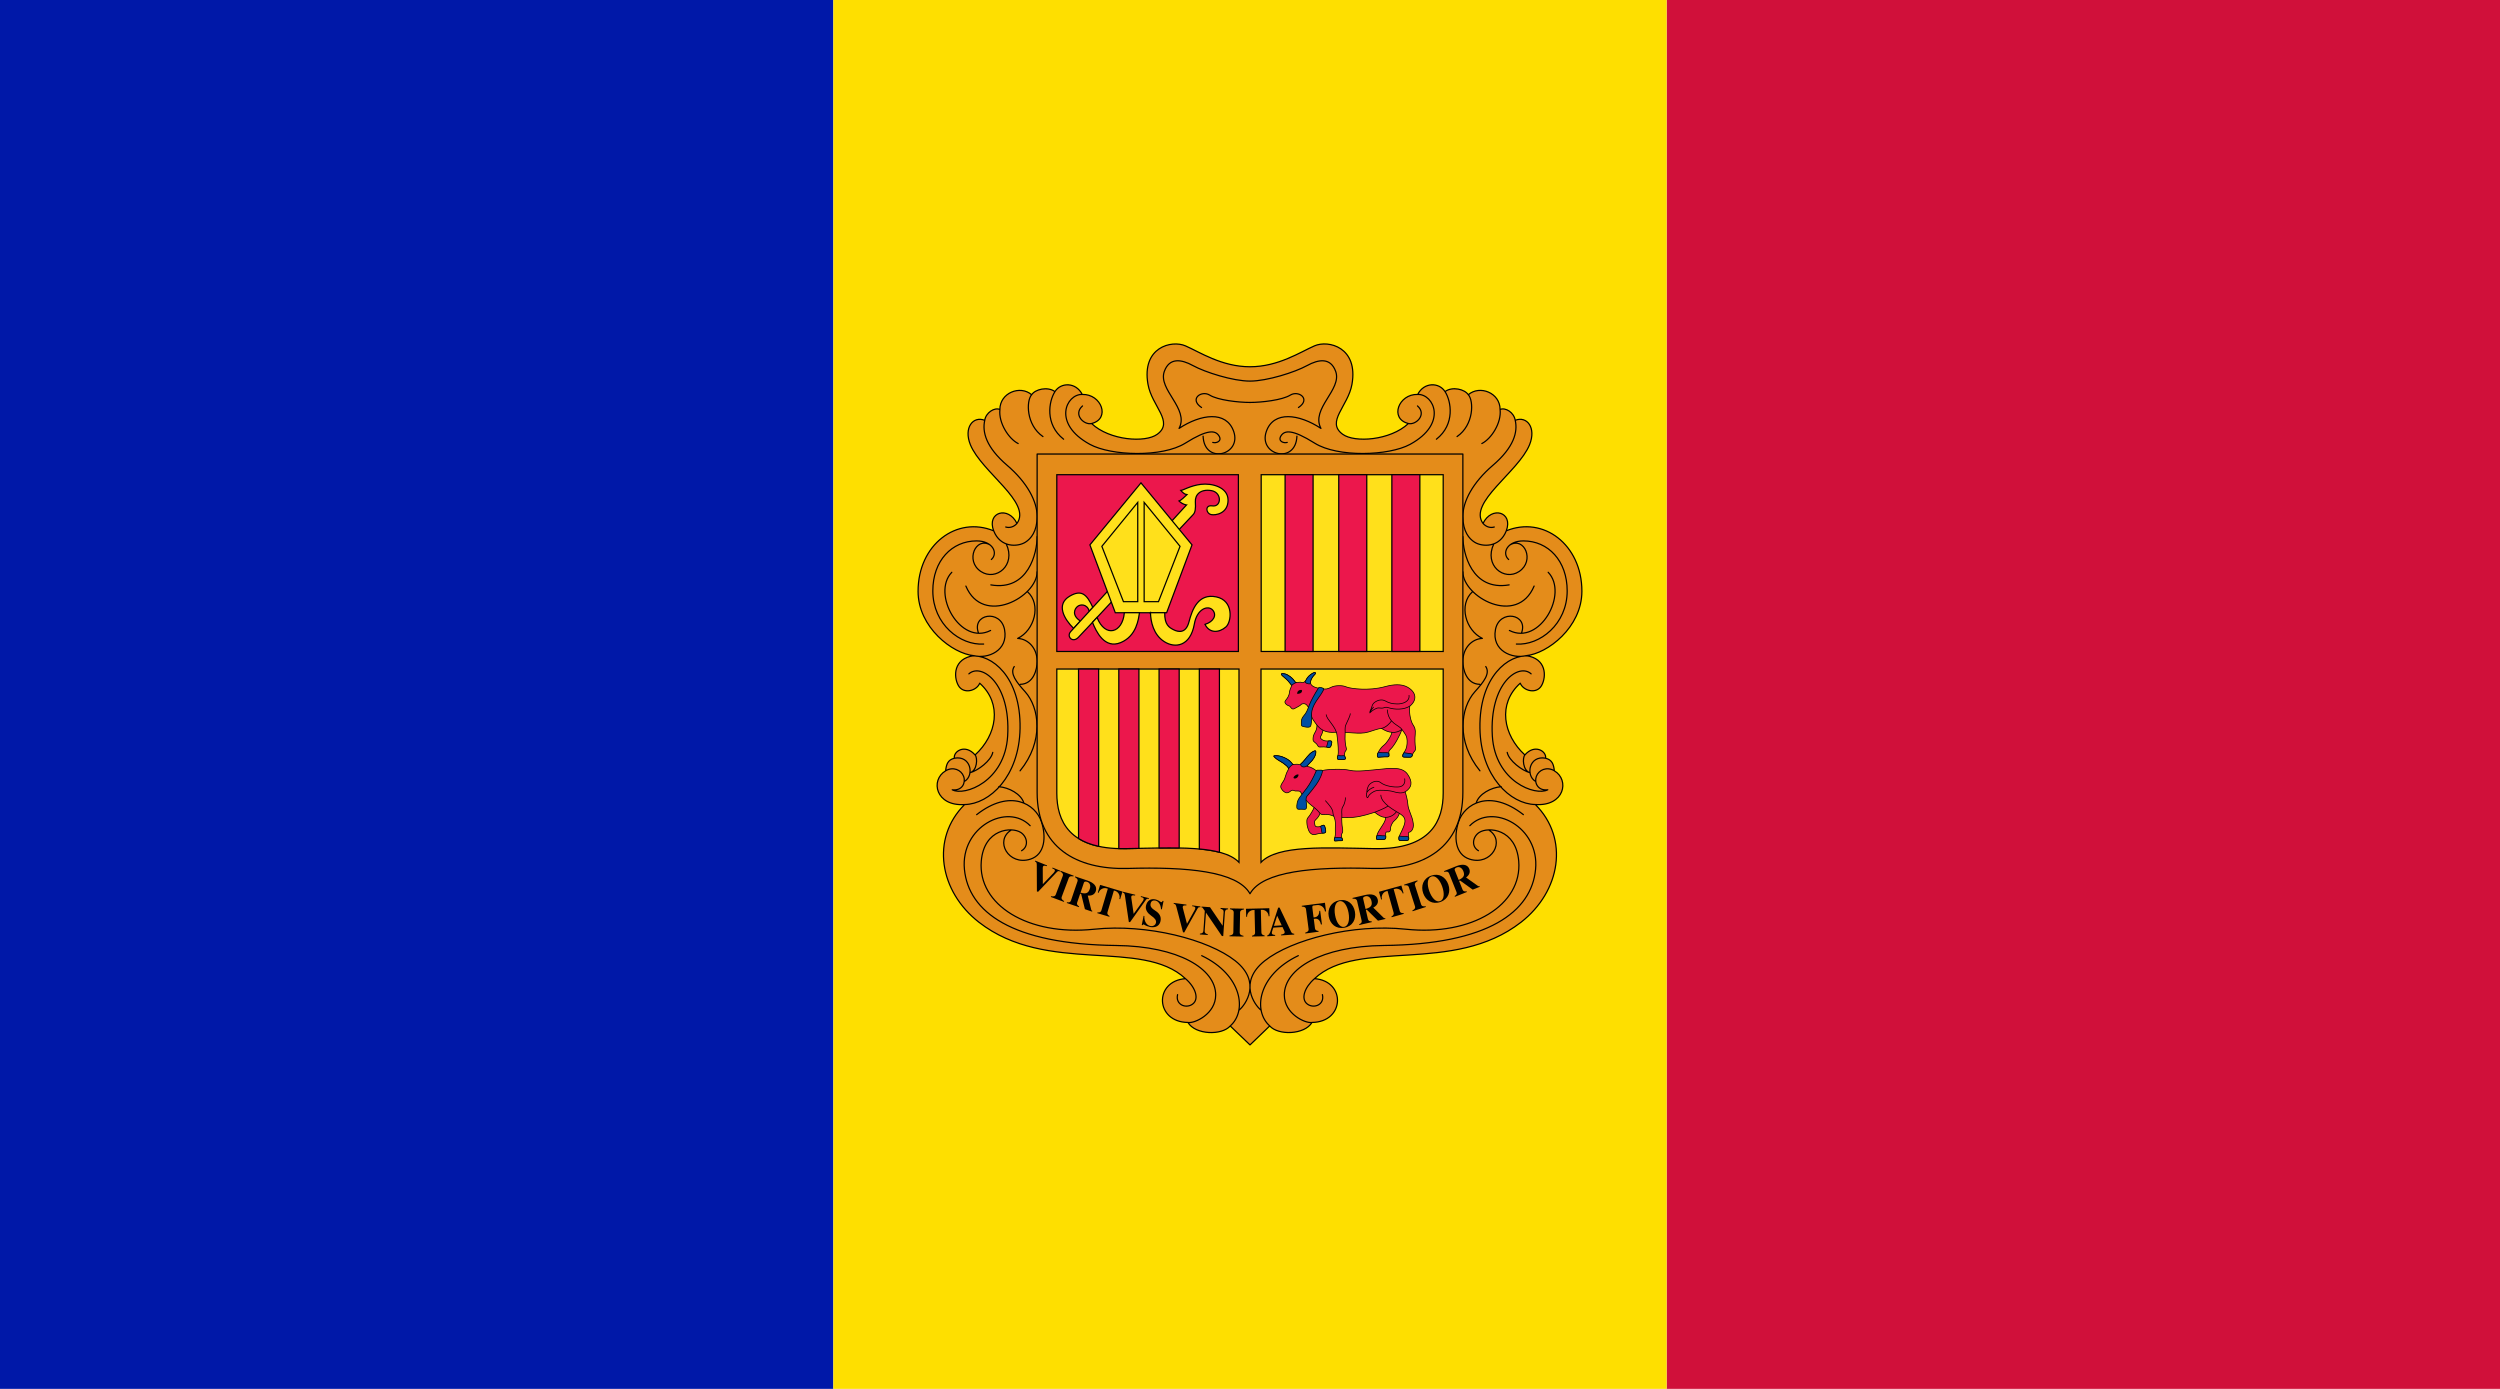 <?xml version="1.0" encoding="UTF-8" standalone="no"?>
<!-- Generator: Adobe Illustrator 18.0.0, SVG Export Plug-In . SVG Version: 6.00 Build 0)  -->
<!DOCTYPE svg  PUBLIC '-//W3C//DTD SVG 1.1//EN'  'http://www.w3.org/Graphics/SVG/1.1/DTD/svg11.dtd'>
<svg style="enable-background:new 0 0 144 80" xmlns="http://www.w3.org/2000/svg" xml:space="preserve" version="1.1" y="0px" x="0px" xmlns:xlink="http://www.w3.org/1999/xlink" viewBox="0 0 144 80">
<g id="AND">
			<polygon points="0 80 0 0 47.999 0 47.999 80" fill="#0018A8"/>
			<polygon points="95.998 80 95.998 0 144 0 144 80" fill="#D0103A"/>
			<polygon points="47.999 80 47.999 0 95.998 0 95.998 80" fill="#FEDF00"/>
			<path d="m72 21.126c1.629 0 2.908-0.854 3.713-1.204 0.804-0.353 2.535 0.08 2.161 2.211-0.224 1.272-1.519 2.16-0.537 2.88 0.689 0.505 2.748 0.358 3.787-0.618-1.105-0.274-0.57-1.71 0.536-1.676 0.367-0.721 1.239-0.699 1.573-0.163 0.426-0.312 1.139-0.134 1.34 0.18 0.66-0.57 1.832-0.111 1.832 0.849 0.312-0.135 0.805 0.18 0.871 0.625 0.67-0.268 1.228 0.424 0.826 1.408-0.648 1.584-3.551 3.326-2.68 4.532 0.491-1.025 1.754-0.664 1.34 0.425 2.121-0.871 4.355 0.781 4.355 3.483 0 2.078-1.988 3.597-3.217 3.708 1.184 0.156 1.184 1.207 0.895 1.721-0.291 0.514-1.051 0.312-1.229-0.135-1.318 1.184-0.983 2.992 0.267 4.133 0.56-0.649 1.251-0.224 1.195 0.188 0.38 0.101 0.458 0.347 0.503 0.726 0.894 0.53 0.58 2.055-1.094 1.942 1.964 1.966 1.447 5.01-0.826 6.779-3.92 3.049-9.382 0.904-11.895 3.25 1.822 0.134 1.753 2.501-0.145 2.523-0.425 0.714-1.949 0.759-2.435 0.201l-1.136 1.094-1.14-1.093c-0.486 0.558-2.01 0.513-2.434-0.201-1.898-0.022-1.967-2.39-0.144-2.523-2.514-2.346-7.975-0.201-11.895-3.25-2.275-1.77-2.793-4.814-0.826-6.779-1.674 0.112-1.987-1.412-1.094-1.942 0.045-0.38 0.122-0.626 0.502-0.726-0.057-0.412 0.637-0.838 1.195-0.188 1.251-1.141 1.585-2.948 0.268-4.133-0.178 0.447-0.939 0.648-1.228 0.135-0.291-0.514-0.291-1.564 0.893-1.721-1.229-0.111-3.216-1.63-3.216-3.708 0-2.702 2.234-4.354 4.354-3.483-0.413-1.089 0.849-1.45 1.341-0.425 0.871-1.206-2.032-2.948-2.681-4.532-0.401-0.984 0.156-1.676 0.825-1.408 0.068-0.445 0.56-0.76 0.873-0.625 0-0.96 1.172-1.419 1.83-0.849 0.201-0.313 0.916-0.491 1.342-0.18 0.334-0.536 1.205-0.558 1.573 0.163 1.106-0.034 1.642 1.401 0.536 1.676 1.039 0.977 3.097 1.123 3.785 0.618 0.982-0.72-0.312-1.608-0.535-2.88-0.375-2.131 1.357-2.563 2.16-2.211 0.807 0.349 2.084 1.203 3.716 1.203z" fill="#E48C1A"/>
			<path stroke-linejoin="round" d="m72 21.126c1.629 0 2.908-0.854 3.713-1.204 0.804-0.353 2.535 0.08 2.161 2.211-0.224 1.272-1.519 2.16-0.537 2.88 0.689 0.505 2.748 0.358 3.787-0.618-1.105-0.274-0.57-1.71 0.536-1.676 0.367-0.721 1.239-0.699 1.573-0.163 0.426-0.312 1.139-0.134 1.34 0.18 0.66-0.57 1.832-0.111 1.832 0.849 0.312-0.135 0.805 0.18 0.871 0.625 0.67-0.268 1.228 0.424 0.826 1.408-0.648 1.584-3.551 3.326-2.68 4.532 0.491-1.025 1.754-0.664 1.34 0.425 2.121-0.871 4.355 0.781 4.355 3.483 0 2.078-1.988 3.597-3.217 3.708 1.184 0.156 1.184 1.207 0.895 1.721-0.291 0.514-1.051 0.312-1.229-0.135-1.318 1.184-0.983 2.992 0.267 4.133 0.56-0.649 1.251-0.224 1.195 0.188 0.38 0.101 0.458 0.347 0.503 0.726 0.894 0.53 0.58 2.055-1.094 1.942 1.964 1.966 1.447 5.01-0.826 6.779-3.92 3.049-9.382 0.904-11.895 3.25 1.822 0.134 1.753 2.501-0.145 2.523-0.425 0.714-1.949 0.759-2.435 0.201l-1.136 1.094-1.14-1.093c-0.486 0.558-2.01 0.513-2.434-0.201-1.898-0.022-1.967-2.39-0.144-2.523-2.514-2.346-7.975-0.201-11.895-3.25-2.275-1.77-2.793-4.814-0.826-6.779-1.674 0.112-1.987-1.412-1.094-1.942 0.045-0.38 0.122-0.626 0.502-0.726-0.057-0.412 0.637-0.838 1.195-0.188 1.251-1.141 1.585-2.948 0.268-4.133-0.178 0.447-0.939 0.648-1.228 0.135-0.291-0.514-0.291-1.564 0.893-1.721-1.229-0.111-3.216-1.63-3.216-3.708 0-2.702 2.234-4.354 4.354-3.483-0.413-1.089 0.849-1.45 1.341-0.425 0.871-1.206-2.032-2.948-2.681-4.532-0.401-0.984 0.156-1.676 0.825-1.408 0.068-0.445 0.56-0.76 0.873-0.625 0-0.96 1.172-1.419 1.83-0.849 0.201-0.313 0.916-0.491 1.342-0.18 0.334-0.536 1.205-0.558 1.573 0.163 1.106-0.034 1.642 1.401 0.536 1.676 1.039 0.977 3.097 1.123 3.785 0.618 0.982-0.72-0.312-1.608-0.535-2.88-0.375-2.131 1.357-2.563 2.16-2.211 0.807 0.349 2.084 1.203 3.716 1.203v0zm-9.124 3.269c-0.436 0.104-1.083-0.521-0.524-1.012m-0.012-0.664c-0.927-0.028-1.749 1.683 0.436 2.875 1.227 0.67 4.176 0.76 5.494-0.066 1.316-0.827 1.741-0.737 1.941-0.425 0.201 0.312-0.155 0.445-0.356 0.38m-9.088-2.927c-0.358 0.548-0.594 1.888 0.496 2.742m-1.838-2.563c-0.323 0.353-0.323 1.742 0.648 2.412m-2.478-1.563c-0.089 0.781 0.514 1.697 1.05 1.964m-1.923-1.339c-0.155 0.67 0.075 1.557 1.292 2.596 1.155 0.989 1.725 2.072 1.725 2.943s-0.366 1.286-0.67 1.479c-0.446 0.286-1.452 0.33-1.832-0.652m1.34-0.426c-0.178 0.207-0.43 0.274-0.647 0.207m-0.828 1.872c0.404-0.358 0.093-1.072-0.847-1.072-1.432 0-2.525 1.14-2.525 2.881 0 1.921 1.586 3.15 2.927 3.06m-1.834-4.133c-1.184 1.229 0.492 4.244 2.234 3.351m-0.024-4.922c-0.825-0.508-1.463 0.91-0.532 1.527 0.857 0.569 2.042-0.354 1.456-1.594m28.939 0.902c-0.401-0.358-0.091-1.072 0.85-1.072 1.43 0 2.523 1.14 2.523 2.881 0 1.921-1.584 3.15-2.925 3.06m-0.377-5.704c0.827-0.508 1.462 0.91 0.532 1.527-0.859 0.569-2.042-0.354-1.456-1.594m-26.305-0.417c0 0.938-0.503 3.148-2.664 2.781m2.664-0.753c0 1.441-3.116 3.166-4.104 0.821m3.546 0.322c0.821 0.738 0.403 2.234-0.563 2.692 0.619 0.033 1.122 0.569 1.122 1.323 0 0.452-0.2 1.307-0.972 1.323m-2.669-1.652c0.804 0.201 1.987-0.29 1.765-1.494-0.223-1.209-1.932-0.912-1.496 0.205m-0.56 2.337c0.715-0.646 2.413 0.537 2.234 3.574-0.155 2.631-2.479 3.484-3.193 3.104 0.569 0.073 0.794-0.401 0.657-0.771-0.139-0.379-0.608-0.58-1.037-0.323m0.502-0.725c0.96-0.177 1.16 0.995 0.592 1.329m0.603-1.518c0.156 0.173 0.123 0.917-0.302 1.027m1.32-1.173c-0.09 0.469-0.853 1.056-1.319 1.174m2.556-6.119c-0.267 0.401 0.116 0.886 0.626 1.45 0.827 0.917 1.094 2.858-0.291 4.557m-3.193 1.942c1.43-0.021 3.151-1.608 3.193-4.398 0.045-2.971-1.653-4.289-2.837-4.155m1.608 7.525c0.604 0.045 1.285 0.431 1.442 0.922m0.367 1.324c-1.307-1.34-4.02 0.067-3.785 2.513 0.236 2.445 2.715 4.321 8.744 4.388 3.584 0.04 5.729 1.342 5.729 2.85 0 1.094-1.218 1.651-1.597 1.585m-0.144-2.525c0.586 0.502 0.811 1.188 0.4 1.474-0.385 0.269-0.988 0.017-0.854-0.553m3.032 1.804c0.973-0.85 0.703-2.926-1.641-4.049m2.156 3.133c0.356-0.29 1.319-1.612-0.225-2.837s-5.079-2.142-8.129-1.819c-3.819 0.402-6.709-1.411-6.5-3.92 0.157-1.876 1.759-1.993 2.278-1.652 0.374 0.244 0.469 0.798 0.045 1.05m-0.597-1.191c-0.982 0.604-0.16 2.081 1.106 1.676 0.837-0.268 0.92-1.29 0.631-2.16-0.338-1.011-1.788-1.922-3.729-0.403m24.869-22.529c0.435 0.104 1.082-0.521 0.523-1.012m-6.855 0.09c0.736-0.492 0-1.006-0.47-0.715-0.469 0.291-1.652 0.423-2.322 0.423s-1.854-0.132-2.323-0.423c-0.469-0.291-1.205 0.223-0.469 0.715m5.494 1.652c-0.066 1.652-2.233 1.094-1.764-0.268 0.419-1.22 1.898-1.006 3.148-0.18-0.604-1.139 1.229-2.232 0.849-3.282-0.287-0.795-0.96-0.716-1.653-0.335-0.691 0.38-2.299 0.892-3.282 0.892-0.983 0.001-2.591-0.512-3.283-0.892-0.692-0.381-1.366-0.46-1.653 0.335-0.379 1.05 1.453 2.144 0.849 3.282 1.251-0.826 2.73-1.04 3.149 0.18 0.469 1.361-1.697 1.92-1.764 0.268m12.362-2.406c0.926-0.028 1.748 1.683-0.437 2.875-1.227 0.67-4.177 0.76-5.494-0.066-1.318-0.827-1.741-0.737-1.943-0.425-0.201 0.312 0.157 0.445 0.357 0.38m9.09-2.927c0.357 0.548 0.592 1.888-0.496 2.742m1.836-2.563c0.324 0.353 0.324 1.742-0.647 2.412m2.479-1.563c0.089 0.781-0.514 1.697-1.05 1.964m1.921-1.339c0.157 0.67-0.074 1.557-1.29 2.596-1.155 0.989-1.726 2.072-1.726 2.943s0.367 1.286 0.67 1.479c0.447 0.286 1.453 0.33 1.832-0.652m-1.339-0.426c0.178 0.207 0.43 0.274 0.646 0.207m3.106 2.608c1.183 1.229-0.49 4.244-2.234 3.351m-2.68-5.406c0 0.938 0.504 3.148 2.664 2.781m-2.664-0.753c0 1.441 3.117 3.166 4.104 0.821m-3.546 0.322c-0.82 0.738-0.402 2.234 0.564 2.692-0.619 0.033-1.123 0.569-1.123 1.323 0 0.452 0.201 1.307 0.973 1.323m2.668-1.652c-0.804 0.201-1.987-0.29-1.764-1.494 0.223-1.209 1.932-0.912 1.495 0.205m0.56 2.337c-0.715-0.646-2.412 0.537-2.234 3.574 0.156 2.631 2.48 3.484 3.194 3.104-0.569 0.073-0.794-0.401-0.659-0.771 0.139-0.379 0.609-0.58 1.039-0.323m-0.503-0.725c-0.96-0.177-1.161 0.995-0.591 1.329m-0.604-1.518c-0.156 0.173-0.122 0.917 0.302 1.027m-1.321-1.173c0.092 0.469 0.855 1.056 1.32 1.174m-2.556-6.119c0.268 0.401-0.116 0.886-0.625 1.45-0.828 0.917-1.094 2.858 0.29 4.557m3.194 1.942c-1.43-0.021-3.152-1.608-3.194-4.398-0.046-2.971 1.651-4.289 2.835-4.155m-1.606 7.525c-0.604 0.045-1.284 0.431-1.44 0.922m-0.37 1.324c1.307-1.34 4.021 0.067 3.786 2.513-0.235 2.445-2.714 4.321-8.745 4.388-3.584 0.04-5.728 1.342-5.728 2.85 0 1.094 1.217 1.651 1.597 1.585m0.145-2.525c-0.586 0.502-0.812 1.188-0.402 1.474 0.386 0.269 0.989 0.017 0.854-0.553m-3.031 1.804c-0.972-0.85-0.704-2.926 1.642-4.049m-2.156 3.133c-0.358-0.29-1.321-1.612 0.224-2.837 1.543-1.225 5.08-2.142 8.129-1.819 3.82 0.402 6.709-1.411 6.5-3.92-0.156-1.876-1.758-1.993-2.279-1.652-0.372 0.244-0.468 0.798-0.043 1.05m0.597-1.191c0.982 0.604 0.158 2.081-1.106 1.676-0.837-0.268-0.921-1.29-0.631-2.16 0.337-1.011 1.786-1.922 3.729-0.403" stroke="#000" stroke-linecap="round" stroke-width=".071" fill="none"/>
			<path d="m84.261 26.152v19.498c0 3.148-2.244 4.455-5.226 4.372-3.367-0.096-6.3 0.15-7.035 1.457-0.737-1.307-3.669-1.553-7.035-1.457-2.981 0.083-5.226-1.224-5.226-4.372v-19.498h24.522z" fill="#E48C1A"/>
			<path stroke-linejoin="round" d="m84.261 26.152v19.498c0 3.148-2.244 4.455-5.226 4.372-3.367-0.096-6.3 0.15-7.035 1.457-0.737-1.307-3.669-1.553-7.035-1.457-2.981 0.083-5.226-1.224-5.226-4.372v-19.498h24.522v0z" stroke="#000" stroke-linecap="round" stroke-width=".071" fill="none"/>
			<path d="m71.366 49.67v-11.133h-10.494v7.141c0 1.576 0.679 3.263 3.974 3.204 2.805-0.051 5.561-0.219 6.52 0.788z" fill="#FFE01B"/>
			<path stroke-width=".071" d="m71.366 49.67v-11.133h-10.494v7.141c0 1.576 0.679 3.263 3.974 3.204 2.805-0.051 5.561-0.219 6.52 0.788z" stroke="#000" fill="none"/>
			<polygon points="60.872 27.343 60.872 37.525 71.331 37.525 71.331 27.343" fill="#EC174C"/>
			<polygon stroke-width=".071" points="60.872 27.343 60.872 37.525 71.331 37.525 71.331 27.343" stroke="#000" fill="none"/>
			<polygon points="72.644 27.343 72.644 37.525 83.128 37.525 83.128 27.343" fill="#FFE01B"/>
			<polygon stroke-width=".071" points="72.644 27.343 72.644 37.525 83.128 37.525 83.128 27.343" stroke="#000" fill="none"/>
			<path d="m72.634 49.67v-11.133h10.494v7.141c0 1.576-0.68 3.263-3.974 3.204-2.805-0.051-5.563-0.219-6.52 0.788z" fill="#FFE01B"/>
			<path stroke-width=".071" d="m72.634 49.67v-11.133h10.494v7.141c0 1.576-0.68 3.263-3.974 3.204-2.805-0.051-5.563-0.219-6.52 0.788z" stroke="#000" fill="none"/>
			<polygon points="80.171 27.343 80.171 37.525 81.784 37.525 81.784 27.343" fill="#EC174C"/>
			<polygon stroke-width=".071" points="80.171 27.343 80.171 37.525 81.784 37.525 81.784 27.343" stroke="#000" fill="none"/>
			<polygon points="77.112 27.343 77.112 37.525 78.726 37.525 78.726 27.343" fill="#EC174C"/>
			<polygon stroke-width=".071" points="77.112 27.343 77.112 37.525 78.726 37.525 78.726 27.343" stroke="#000" fill="none"/>
			<polygon points="74.021 27.343 74.021 37.525 75.634 37.525 75.634 27.343" fill="#EC174C"/>
			<polygon stroke-width=".071" points="74.021 27.343 74.021 37.525 75.634 37.525 75.634 27.343" stroke="#000" fill="none"/>
			<path d="m62.947 34.985c-0.353-0.771-0.663-1.035-1.328-0.648-0.806 0.47-0.335 1.307 0.22 1.859l0.389-0.426c-0.513-0.335-0.33-0.705-0.163-0.838 0.168-0.135 0.542-0.156 0.679 0.272l0.203-0.219z" fill="#FFE01B"/>
			<path stroke-width=".071" d="m62.947 34.985c-0.353-0.771-0.663-1.035-1.328-0.648-0.806 0.47-0.335 1.307 0.22 1.859l0.389-0.426c-0.513-0.335-0.33-0.705-0.163-0.838 0.168-0.135 0.542-0.156 0.679 0.272l0.203-0.219z" stroke="#000" fill="none"/>
			<path d="m68.34 29.088c-1.747 1.896-4.046 4.428-6.671 7.296-0.248 0.271 0.102 0.672 0.438 0.335 0.336-0.335 4.234-4.562 6.619-7.078 0.117-0.121 0.153-0.336 0.127-0.737-0.024-0.403 0.286-0.747 0.917-0.646 0.63 0.102 0.598 0.969 0.05 0.88-0.421-0.065-0.37 0.437-0.05 0.504 0.241 0.052 0.966-0.059 0.966-0.83s-0.959-0.989-1.562-0.914c-0.605 0.074-1.025 0.344-1.16 0.353 0.092 0.109 0.226 0.226 0.354 0.243-0.117 0.117-0.37 0.344-0.454 0.369 0.082 0.081 0.259 0.199 0.426 0.225z" fill="#FFE01B"/>
			<path stroke-width=".071" d="m68.34 29.088c-1.747 1.896-4.046 4.428-6.671 7.296-0.248 0.271 0.102 0.672 0.438 0.335 0.336-0.335 4.234-4.562 6.619-7.078 0.117-0.121 0.153-0.336 0.127-0.737-0.024-0.403 0.286-0.747 0.917-0.646 0.63 0.102 0.598 0.969 0.05 0.88-0.421-0.065-0.37 0.437-0.05 0.504 0.241 0.052 0.966-0.059 0.966-0.83s-0.959-0.989-1.562-0.914c-0.605 0.074-1.025 0.344-1.16 0.353 0.092 0.109 0.226 0.226 0.354 0.243-0.117 0.117-0.37 0.344-0.454 0.369 0.082 0.081 0.259 0.199 0.426 0.225z" stroke="#000" fill="none"/>
			<polygon points="67.198 35.293 68.66 31.385 65.72 27.812 62.778 31.385 64.241 35.293" fill="#FFE01B"/>
			<polygon stroke-width=".071" points="67.198 35.293 68.66 31.385 65.72 27.812 62.778 31.385 64.241 35.293" stroke="#000" fill="none"/>
			<polygon points="65.534 28.937 65.534 34.656 64.711 34.656 63.467 31.469" fill="#FFE01B"/>
			<polygon stroke-width=".071" points="65.534 28.937 65.534 34.656 64.711 34.656 63.467 31.469" stroke="#000" fill="none"/>
			<polygon points="65.903 28.937 65.903 34.656 66.728 34.656 67.97 31.469" fill="#FFE01B"/>
			<polygon stroke-width=".071" points="65.903 28.937 65.903 34.656 66.728 34.656 67.97 31.469" stroke="#000" fill="none"/>
			<path d="m66.266 35.293h0.823c-0.017 0.681 0.244 0.849 0.513 0.982 0.269 0.135 0.706 0.225 0.882-0.453 0.193-0.746 0.545-1.652 1.57-1.442s0.891 1.445 0.556 1.735c-0.388 0.337-0.941 0.379-1.202-0.15 0.504-0.158 0.697-0.544 0.436-0.831-0.26-0.284-0.896-0.078-1.049 0.806-0.228 1.301-1.118 1.418-1.739 1.015-0.623-0.402-0.774-1.148-0.79-1.662z" fill="#FFE01B"/>
			<path stroke-width=".071" d="m66.266 35.293h0.823c-0.017 0.681 0.244 0.849 0.513 0.982 0.269 0.135 0.706 0.225 0.882-0.453 0.193-0.746 0.545-1.652 1.57-1.442s0.891 1.445 0.556 1.735c-0.388 0.337-0.941 0.379-1.202-0.15 0.504-0.158 0.697-0.544 0.436-0.831-0.26-0.284-0.896-0.078-1.049 0.806-0.228 1.301-1.118 1.418-1.739 1.015-0.623-0.402-0.774-1.148-0.79-1.662z" stroke="#000" fill="none"/>
			<path d="m62.927 35.848c0.211 0.527 0.691 1.551 1.625 1.166 0.932-0.387 1.025-1.385 1.083-1.721h-0.873c-0.101 1.175-1.103 1.464-1.573 0.273l-0.262 0.282z" fill="#FFE01B"/>
			<path stroke-width=".071" d="m62.927 35.848c0.211 0.527 0.691 1.551 1.625 1.166 0.932-0.387 1.025-1.385 1.083-1.721h-0.873c-0.101 1.175-1.103 1.464-1.573 0.273l-0.262 0.282z" stroke="#000" fill="none"/>
			<path d="m75.858 41.696c0.008 0.118-0.01 0.313-0.083 0.437-0.107 0.178-0.137 0.281-0.141 0.385-0.005 0.105-0.009 0.153 0.063 0.21 0.09 0.067 0.161 0.139 0.203 0.214 0.042 0.076 0.059 0.092 0.176 0.085 0.117-0.009 0.244-0.009 0.356 0.011 0.164 0.029 0.21 0.034 0.263-0.178 0.045-0.191-0.006-0.191-0.207-0.18-0.164 0.01-0.273-0.027-0.361-0.095-0.089-0.066-0.096-0.126-0.047-0.188 0.051-0.063 0.123-0.29 0.148-0.398-0.07-0.044-0.335-0.26-0.37-0.303z" fill="#EC174C"/>
			<path stroke-linejoin="round" d="m75.858 41.696c0.008 0.118-0.01 0.313-0.083 0.437-0.107 0.178-0.137 0.281-0.141 0.385-0.005 0.105-0.009 0.153 0.063 0.21 0.09 0.067 0.161 0.139 0.203 0.214 0.042 0.076 0.059 0.092 0.176 0.085 0.117-0.009 0.244-0.009 0.356 0.011 0.164 0.029 0.21 0.034 0.263-0.178 0.045-0.191-0.006-0.191-0.207-0.18-0.164 0.01-0.273-0.027-0.361-0.095-0.089-0.066-0.096-0.126-0.047-0.188 0.051-0.063 0.123-0.29 0.148-0.398-0.07-0.044-0.335-0.26-0.37-0.303v0z" stroke="#000" stroke-linecap="round" stroke-width=".043" fill="none"/>
			<path d="m80.747 42.016c0.219 0.284 0.297 0.401 0.305 0.647 0.008 0.242-0.035 0.463-0.135 0.611-0.156 0.232-0.156 0.334-0.033 0.334 0.352 0.005 0.423 0.043 0.463-0.101 0.07-0.257 0.213-0.229 0.184-0.426s-0.043-0.528-0.014-0.797c0.029-0.268-0.036-0.402-0.138-0.554-0.102-0.151-0.236-0.628-0.177-1.054 0.418-0.331 0.408-0.799-0.143-1.103-0.336-0.183-0.789-0.158-1.277-0.024-0.487 0.135-0.982 0.159-1.369 0.145-0.387-0.02-0.723-0.06-0.915-0.145-0.194-0.083-0.606-0.074-0.816 0.034-0.209 0.11-0.326 0.125-0.571 0.091-0.242-0.033-0.522-0.109-0.604-0.266-0.047-0.089-0.012-0.23 0.039-0.319 0.057-0.101 0.127-0.187 0.188-0.245 0.077-0.071 0.045-0.161-0.138-0.056-0.155 0.089-0.295 0.227-0.354 0.361-0.059 0.135-0.194 0.191-0.25 0.164-0.055-0.024-0.109-0.024-0.188-0.012-0.165 0.027-0.181 0.029-0.264-0.101-0.085-0.13-0.332-0.339-0.542-0.387-0.211-0.045-0.253 0.013-0.106 0.131 0.146 0.115 0.294 0.25 0.396 0.387s0.128 0.122 0.092 0.215c-0.039 0.093-0.096 0.225-0.104 0.312-0.021 0.23-0.13 0.369-0.214 0.469-0.084 0.102-0.056 0.173 0.037 0.253 0.093 0.079 0.173 0.062 0.219 0.125 0.047 0.063 0.109 0.189 0.252 0.105s0.318-0.159 0.366-0.222c0.045-0.062 0.23-0.101 0.339 0.029 0.283 0.33 0.199 0.629 0.375 0.862 0.176 0.236 0.419 0.753 1.201 0.702s1.428 0.149 1.975-0.019c0.219-0.065 0.554-0.192 0.748-0.209 0.194 0.13 0.399 0.216 0.604 0.229-0.072 0.283-0.31 0.626-0.482 0.756-0.173 0.13-0.361 0.428-0.361 0.57 0 0.144 0.061 0.101 0.219 0.093 0.106-0.006 0.261-0.017 0.344-0.012 0.084 0.003 0.133-0.003 0.105-0.168-0.021-0.124-0.006-0.18 0.092-0.269 0.214-0.193 0.551-0.806 0.652-1.136z" fill="#EC174C"/>
			<path stroke-linejoin="round" d="m80.747 42.016c0.219 0.284 0.297 0.401 0.305 0.647 0.008 0.242-0.035 0.463-0.135 0.611-0.156 0.232-0.156 0.334-0.033 0.334 0.352 0.005 0.423 0.043 0.463-0.101 0.07-0.257 0.213-0.229 0.184-0.426s-0.043-0.528-0.014-0.797c0.029-0.268-0.036-0.402-0.138-0.554-0.102-0.151-0.236-0.628-0.177-1.054 0.418-0.331 0.408-0.799-0.143-1.103-0.336-0.183-0.789-0.158-1.277-0.024-0.487 0.135-0.982 0.159-1.369 0.145-0.387-0.02-0.723-0.06-0.915-0.145-0.194-0.083-0.606-0.074-0.816 0.034-0.209 0.11-0.326 0.125-0.571 0.091-0.242-0.033-0.522-0.109-0.604-0.266-0.047-0.089-0.012-0.23 0.039-0.319 0.057-0.101 0.127-0.187 0.188-0.245 0.077-0.071 0.045-0.161-0.138-0.056-0.155 0.089-0.295 0.227-0.354 0.361-0.059 0.135-0.194 0.191-0.25 0.164-0.055-0.024-0.109-0.024-0.188-0.012-0.165 0.027-0.181 0.029-0.264-0.101-0.085-0.13-0.332-0.339-0.542-0.387-0.211-0.045-0.253 0.013-0.106 0.131 0.146 0.115 0.294 0.25 0.396 0.387s0.128 0.122 0.092 0.215c-0.039 0.093-0.096 0.225-0.104 0.312-0.021 0.23-0.13 0.369-0.214 0.469-0.084 0.102-0.056 0.173 0.037 0.253 0.093 0.079 0.173 0.062 0.219 0.125 0.047 0.063 0.109 0.189 0.252 0.105s0.318-0.159 0.366-0.222c0.045-0.062 0.23-0.101 0.339 0.029 0.283 0.33 0.199 0.629 0.375 0.862 0.176 0.236 0.419 0.753 1.201 0.702s1.428 0.149 1.975-0.019c0.219-0.065 0.554-0.192 0.748-0.209 0.194 0.13 0.399 0.216 0.604 0.229-0.072 0.283-0.31 0.626-0.482 0.756-0.173 0.13-0.361 0.428-0.361 0.57 0 0.144 0.061 0.101 0.219 0.093 0.106-0.006 0.261-0.017 0.344-0.012 0.084 0.003 0.133-0.003 0.105-0.168-0.021-0.124-0.006-0.18 0.092-0.269 0.214-0.193 0.551-0.806 0.652-1.136v0z" stroke="#000" stroke-linecap="round" stroke-width=".043" fill="none"/>
			<path d="m76.389 41.168c0.042 0.31 0.556 0.662 0.622 1.165s0.099 1.011 0.057 1.159c-0.062 0.216-0.06 0.268 0.161 0.259 0.233-0.009 0.312-0.009 0.252-0.126-0.058-0.117-0.058-0.283 0.051-0.41 0.021-0.025 0.032-0.076 0.003-0.168s-0.078-0.406-0.058-0.688c0.021-0.282-0.038-0.432 0.055-0.634s0.251-0.521 0.243-0.616" fill="#EC174C"/>
			<path stroke-linejoin="round" d="m76.389 41.168c0.042 0.31 0.556 0.662 0.622 1.165s0.099 1.011 0.057 1.159c-0.062 0.216-0.06 0.268 0.161 0.259 0.233-0.009 0.312-0.009 0.252-0.126-0.058-0.117-0.058-0.283 0.051-0.41 0.021-0.025 0.032-0.076 0.003-0.168s-0.078-0.406-0.058-0.688c0.021-0.282-0.038-0.432 0.055-0.634s0.251-0.521 0.243-0.616" stroke="#000" stroke-linecap="round" stroke-width=".043" fill="none"/>
			<path d="m74.947 39.738c-0.12-0.006-0.206 0.063-0.229 0.172-0.013 0.049-0.014 0.062 0.083 0.05 0.096-0.013 0.165-0.055 0.185-0.113 0.021-0.058 0.025-0.107-0.039-0.109z"/>
			<path d="m75.71 46.467c-0.042 0.154-0.257 0.502-0.342 0.594-0.084 0.094-0.101 0.148-0.092 0.319 0.008 0.173 0.037 0.281 0.105 0.452 0.066 0.173 0.221 0.274 0.361 0.236 0.138-0.039 0.271-0.066 0.395-0.073 0.225-0.012 0.251-0.032 0.206-0.255-0.048-0.222-0.09-0.235-0.194-0.181-0.105 0.056-0.209 0.087-0.336 0.056-0.067-0.016-0.079-0.083-0.096-0.219-0.014-0.096 0.02-0.135 0.096-0.209 0.097-0.091 0.193-0.219 0.236-0.383-0.062-0.082-0.284-0.291-0.339-0.337z" fill="#EC174C"/>
			<path stroke-linejoin="round" d="m75.71 46.467c-0.042 0.154-0.257 0.502-0.342 0.594-0.084 0.094-0.101 0.148-0.092 0.319 0.008 0.173 0.037 0.281 0.105 0.452 0.066 0.173 0.221 0.274 0.361 0.236 0.138-0.039 0.271-0.066 0.395-0.073 0.225-0.012 0.251-0.032 0.206-0.255-0.048-0.222-0.09-0.235-0.194-0.181-0.105 0.056-0.209 0.087-0.336 0.056-0.067-0.016-0.079-0.083-0.096-0.219-0.014-0.096 0.02-0.135 0.096-0.209 0.097-0.091 0.193-0.219 0.236-0.383-0.062-0.082-0.284-0.291-0.339-0.337v0z" stroke="#000" stroke-linecap="round" stroke-width=".043" fill="none"/>
			<path d="m79.819 47.082c-0.219-0.004-0.434-0.12-0.632-0.297-0.21 0.062-0.706 0.242-1.235 0.293s-1.037-0.021-1.227-0.104c-0.156-0.068-0.37-0.071-0.483-0.055-0.113 0.017-0.188-0.032-0.257-0.126-0.066-0.092-0.21-0.227-0.439-0.398-0.232-0.171-0.471-0.452-0.635-0.784-0.029-0.058-0.197-0.055-0.24-0.051-0.041 0.005-0.1 0-0.159-0.033-0.06-0.033-0.151 0.012-0.216 0.072-0.071 0.067-0.209 0.09-0.27 0.044-0.06-0.048-0.113-0.051-0.209-0.202-0.098-0.15-0.025-0.242 0.116-0.461 0.106-0.161 0.134-0.421 0.225-0.563 0.111-0.173 0.078-0.224-0.271-0.479-0.093-0.069-0.299-0.163-0.425-0.28-0.127-0.118-0.127-0.127 0.045-0.13 0.291-0.004 0.708 0.197 0.858 0.382 0.122 0.15 0.089 0.125 0.214 0.117 0.063-0.004 0.177-0.018 0.24 0.013 0.062 0.029 0.099-0.023 0.218-0.139 0.14-0.137 0.355-0.484 0.581-0.601 0.131-0.066 0.195-0.095 0.17 0.081-0.024 0.176-0.153 0.389-0.361 0.582-0.158 0.149-0.162 0.197-0.07 0.197s0.327 0.127 0.428 0.21c0.101 0.084 0.252 0.051 0.446 0 0.192-0.05 1.101-0.101 1.521 0s1.242-0.018 1.73-0.059c0.486-0.042 1.26-0.192 1.588 0.276 0.327 0.471 0.243 0.788-0.135 1.024 0.05 0.135 0.135 0.462 0.151 0.672 0.033 0.443 0.253 0.646 0.319 1.157 0.042 0.335-0.152 0.486-0.227 0.493-0.076 0.01-0.065 0.101-0.039 0.303 0.025 0.202-0.057 0.164-0.29 0.176-0.251 0.015-0.276 0.009-0.276-0.125 0-0.135 0.115-0.274 0.276-0.671 0.179-0.439 0.033-0.591-0.245-0.765-0.041 0.144-0.145 0.299-0.283 0.416-0.139 0.118-0.234 0.332-0.234 0.495 0 0.164-0.098 0.164-0.173 0.156-0.075-0.01-0.123 0.029-0.097 0.205 0.024 0.178-0.026 0.23-0.125 0.223-0.102-0.009-0.149 0.013-0.317 0.013-0.167 0-0.071-0.168-0.05-0.279 0.021-0.104 0.156-0.321 0.299-0.531 0.144-0.21 0.186-0.358 0.195-0.467z" fill="#EC174C"/>
			<path stroke-linejoin="round" d="m79.819 47.082c-0.219-0.004-0.434-0.12-0.632-0.297-0.21 0.062-0.706 0.242-1.235 0.293s-1.037-0.021-1.227-0.104c-0.156-0.068-0.37-0.071-0.483-0.055-0.113 0.017-0.188-0.032-0.257-0.126-0.066-0.092-0.21-0.227-0.439-0.398-0.232-0.171-0.471-0.452-0.635-0.784-0.029-0.058-0.197-0.055-0.24-0.051-0.041 0.005-0.1 0-0.159-0.033-0.06-0.033-0.151 0.012-0.216 0.072-0.071 0.067-0.209 0.09-0.27 0.044-0.06-0.048-0.113-0.051-0.209-0.202-0.098-0.15-0.025-0.242 0.116-0.461 0.106-0.161 0.134-0.421 0.225-0.563 0.111-0.173 0.078-0.224-0.271-0.479-0.093-0.069-0.299-0.163-0.425-0.28-0.127-0.118-0.127-0.127 0.045-0.13 0.291-0.004 0.708 0.197 0.858 0.382 0.122 0.15 0.089 0.125 0.214 0.117 0.063-0.004 0.177-0.018 0.24 0.013 0.062 0.029 0.099-0.023 0.218-0.139 0.14-0.137 0.355-0.484 0.581-0.601 0.131-0.066 0.195-0.095 0.17 0.081-0.024 0.176-0.153 0.389-0.361 0.582-0.158 0.149-0.162 0.197-0.07 0.197s0.327 0.127 0.428 0.21c0.101 0.084 0.252 0.051 0.446 0 0.192-0.05 1.101-0.101 1.521 0s1.242-0.018 1.73-0.059c0.486-0.042 1.26-0.192 1.588 0.276 0.327 0.471 0.243 0.788-0.135 1.024 0.05 0.135 0.135 0.462 0.151 0.672 0.033 0.443 0.253 0.646 0.319 1.157 0.042 0.335-0.152 0.486-0.227 0.493-0.076 0.01-0.065 0.101-0.039 0.303 0.025 0.202-0.057 0.164-0.29 0.176-0.251 0.015-0.276 0.009-0.276-0.125 0-0.135 0.115-0.274 0.276-0.671 0.179-0.439 0.033-0.591-0.245-0.765-0.041 0.144-0.145 0.299-0.283 0.416-0.139 0.118-0.234 0.332-0.234 0.495 0 0.164-0.098 0.164-0.173 0.156-0.075-0.01-0.123 0.029-0.097 0.205 0.024 0.178-0.026 0.23-0.125 0.223-0.102-0.009-0.149 0.013-0.317 0.013-0.167 0-0.071-0.168-0.05-0.279 0.021-0.104 0.156-0.321 0.299-0.531 0.144-0.21 0.186-0.358 0.195-0.467v0z" stroke="#000" stroke-linecap="round" stroke-width=".043" fill="none"/>
			<path d="m76.347 46.123c0.238 0.264 0.422 0.485 0.43 0.687s0.158 0.327 0.142 0.696c-0.015 0.369 0.013 0.559-0.015 0.662-0.045 0.157-0.084 0.274 0.008 0.27 0.125-0.008 0.264-0.021 0.344-0.014 0.08 0.009 0.097-0.026 0.043-0.142-0.049-0.103-0.051-0.218 0-0.277 0.049-0.06 0.054-0.176 0.023-0.322-0.029-0.147-0.049-0.517-0.032-0.649 0.017-0.135-0.051-0.4 0.054-0.56 0.104-0.158 0.16-0.406 0.152-0.526" fill="#EC174C"/>
			<path stroke-linejoin="round" d="m76.347 46.123c0.238 0.264 0.422 0.485 0.43 0.687s0.158 0.327 0.142 0.696c-0.015 0.369 0.013 0.559-0.015 0.662-0.045 0.157-0.084 0.274 0.008 0.27 0.125-0.008 0.264-0.021 0.344-0.014 0.08 0.009 0.097-0.026 0.043-0.142-0.049-0.103-0.051-0.218 0-0.277 0.049-0.06 0.054-0.176 0.023-0.322-0.029-0.147-0.049-0.517-0.032-0.649 0.017-0.135-0.051-0.4 0.054-0.56 0.104-0.158 0.16-0.406 0.152-0.526" stroke="#000" stroke-linecap="round" stroke-width=".043" fill="none"/>
			<path d="m74.743 44.607c-0.084 0-0.207 0.102-0.231 0.156s0.021 0.097 0.114 0.075c0.092-0.021 0.146-0.097 0.163-0.168 0.017-0.07-0.009-0.063-0.046-0.063z"/>
			<path d="m63.282 48.748v-10.211h-1.158v9.761c0.309 0.195 0.691 0.348 1.158 0.45z" fill="#EC174C"/>
			<path stroke-width=".071" d="m63.282 48.748v-10.211h-1.158v9.761c0.309 0.195 0.691 0.348 1.158 0.45z" stroke="#000" fill="none"/>
			<path d="m64.846 48.882c0.253-0.005 0.505-0.011 0.756-0.016v-10.329h-1.159v10.342c0.13 0.005 0.263 0.005 0.403 0.003z" fill="#EC174C"/>
			<path stroke-width=".071" d="m64.846 48.882c0.253-0.005 0.505-0.011 0.756-0.016v-10.329h-1.159v10.342c0.13 0.005 0.263 0.005 0.403 0.003z" stroke="#000" fill="none"/>
			<path d="m67.921 48.844v-10.307h-1.159v10.307c0.397-0.005 0.786-0.007 1.159 0z" fill="#EC174C"/>
			<path stroke-width=".071" d="m67.921 48.844v-10.307h-1.159v10.307c0.397-0.005 0.786-0.007 1.159 0z" stroke="#000" fill="none"/>
			<path d="m70.239 49.09v-10.553h-1.158v10.364c0.426 0.039 0.817 0.097 1.158 0.189z" fill="#EC174C"/>
			<path stroke-width=".071" d="m70.239 49.09v-10.553h-1.158v10.364c0.426 0.039 0.817 0.097 1.158 0.189z" stroke="#000" fill="none"/>
			<path d="m59.718 49.819c-0.003-0.151-0.029-0.163-0.109-0.202l0.02-0.045 0.685 0.277-0.018 0.043c-0.091-0.029-0.235-0.08-0.233 0.104l0.004 0.93 0.627-0.656c0.154-0.169 0.012-0.21-0.086-0.251l0.018-0.047 0.442 0.179-0.019 0.045c-0.086-0.027-0.101-0.047-0.203 0.066l-1.055 1.109-0.066-0.027-0.007-1.525z"/>
			<path d="m61.157 51.656c-0.047 0.125 0.051 0.197 0.14 0.247l-0.017 0.044-0.753-0.282 0.017-0.044c0.1 0.019 0.221 0.031 0.269-0.095l0.403-1.077c0.047-0.127-0.053-0.196-0.141-0.247l0.018-0.044 0.751 0.283-0.016 0.042c-0.101-0.021-0.221-0.03-0.269 0.096l-0.402 1.077z"/>
			<path d="m63.202 52.598l0.014-0.045c0.086 0.008 0.188 0.008 0.227-0.125l0.368-1.239-0.077-0.022c-0.153-0.046-0.385 0.034-0.452 0.26l-0.048-0.014 0.132-0.443 1.288 0.382-0.133 0.444-0.047-0.016c0.066-0.225-0.083-0.418-0.236-0.463l-0.078-0.022-0.366 1.238c-0.04 0.131 0.044 0.188 0.118 0.228l-0.014 0.045-0.696-0.208z"/>
			<path d="m64.797 51.592c-0.023-0.148-0.051-0.157-0.136-0.185l0.012-0.046 0.717 0.176-0.01 0.047c-0.095-0.018-0.245-0.048-0.217 0.135l0.135 0.92 0.528-0.737c0.128-0.189-0.019-0.21-0.12-0.236l0.012-0.048 0.461 0.115-0.012 0.046c-0.088-0.016-0.105-0.032-0.191 0.093l-0.888 1.248-0.069-0.018-0.222-1.51z"/>
			<path d="m66.522 51.869c-0.093-0.011-0.213 0.01-0.248 0.181-0.033 0.169 0.057 0.271 0.299 0.426 0.178 0.115 0.329 0.298 0.275 0.571-0.081 0.398-0.452 0.379-0.604 0.349-0.098-0.021-0.243-0.069-0.327-0.128-0.048-0.031-0.057-0.04-0.108 0.025l-0.045-0.01 0.107-0.53 0.045 0.009c-0.02 0.283 0.111 0.528 0.343 0.576 0.193 0.037 0.308-0.088 0.325-0.185 0.031-0.149-0.068-0.266-0.283-0.414-0.189-0.133-0.342-0.323-0.294-0.562 0.062-0.306 0.278-0.425 0.529-0.374 0.136 0.027 0.248 0.1 0.309 0.142 0.056 0.045 0.08 0.023 0.13-0.058l0.045 0.01-0.098 0.484-0.045-0.01c-0.028-0.353-0.206-0.486-0.355-0.502z"/>
			<path d="m67.757 52.224c-0.041-0.143-0.068-0.15-0.155-0.168l0.007-0.048 0.732 0.097-0.007 0.05c-0.095-0.008-0.248-0.023-0.2 0.156l0.236 0.899 0.443-0.79c0.107-0.201-0.04-0.207-0.146-0.223l0.008-0.048 0.47 0.062-0.006 0.048c-0.089-0.006-0.108-0.021-0.181 0.113l-0.746 1.338-0.07-0.01-0.385-1.476z"/>
			<path d="m69.278 52.297c-0.021-0.033-0.05-0.027-0.072-0.029l0.004-0.049 0.487 0.035 0.726 1.07 0.057-0.784c0.01-0.134-0.078-0.171-0.178-0.194l0.006-0.049 0.432 0.031-0.004 0.047c-0.1 0.002-0.171 0.037-0.18 0.171l-0.098 1.373-0.078-0.005-0.915-1.347-0.075 1.047c-0.009 0.135 0.078 0.173 0.178 0.197l-0.004 0.045-0.452-0.032 0.003-0.046c0.102-0.01 0.191-0.034 0.201-0.169l0.08-1.141-0.118-0.171z"/>
			<path d="m71.408 53.713c-0.001 0.137 0.113 0.17 0.215 0.188l-0.001 0.046-0.804-0.015 0.001-0.046c0.1-0.015 0.219-0.044 0.221-0.179l0.021-1.149c0.003-0.136-0.116-0.169-0.215-0.188l0.001-0.046 0.805 0.016-0.001 0.045c-0.102 0.015-0.219 0.045-0.222 0.179l-0.021 1.149z"/>
			<path d="m72.116 53.945v-0.047c0.084-0.02 0.18-0.052 0.176-0.188l-0.031-1.293-0.08 0.003c-0.16 0.004-0.355 0.15-0.35 0.386l-0.05 0.001-0.012-0.461 1.343-0.033 0.012 0.462-0.051 0.001c-0.006-0.235-0.207-0.373-0.368-0.369l-0.08 0.003 0.032 1.291c0.003 0.138 0.099 0.165 0.184 0.181l0.002 0.047-0.727 0.016z"/>
			<path d="m73.511 53.321l-0.133 0.008c0.12-0.378 0.186-0.583 0.186-0.583s0.008 0.023 0.262 0.555l-0.315 0.02 0.012 0.099 0.349-0.021c0.034 0.068 0.069 0.144 0.108 0.229 0.059 0.146-0.039 0.173-0.191 0.206l0.003 0.045 0.757-0.047-0.002-0.048c-0.157-0.013-0.173-0.099-0.215-0.191-0.598-1.258-0.629-1.318-0.629-1.318l-0.08 0.005s-0.005 0.014-0.457 1.402c-0.038 0.1-0.104 0.188-0.176 0.203l0.004 0.046 0.457-0.029-0.002-0.046c-0.13-0.021-0.234-0.026-0.174-0.214 0.026-0.073 0.049-0.146 0.07-0.21l0.178-0.012-0.012-0.099z"/>
			<path d="m75.187 53.769l-0.006-0.048c0.098-0.029 0.212-0.077 0.194-0.211l-0.149-1.137c-0.016-0.134-0.138-0.15-0.24-0.154l-0.006-0.046 1.337-0.174 0.063 0.495-0.06 0.008c-0.04-0.307-0.308-0.39-0.452-0.371-0.07 0.009-0.154 0.021-0.215 0.027-0.049 0.008-0.075 0.033-0.057 0.166 0.012 0.098 0.066 0.521 0.066 0.521 0.09-0.012 0.322-0.009 0.334-0.38l0.047-0.005 0.102 0.783-0.057 0.008c-0.083-0.398-0.325-0.335-0.414-0.324l0.068 0.535c0.018 0.134 0.119 0.152 0.203 0.157l0.008 0.048-0.766 0.102z"/>
			<path d="m77.423 53.387c0.249-0.045 0.328-0.4 0.254-0.809s-0.271-0.716-0.521-0.671c-0.249 0.045-0.33 0.4-0.255 0.811 0.074 0.409 0.272 0.714 0.522 0.669l0.008 0.051c-0.482 0.088-0.817-0.217-0.896-0.652-0.079-0.438 0.129-0.842 0.613-0.929 0.481-0.088 0.817 0.218 0.895 0.655 0.08 0.438-0.127 0.842-0.611 0.926l-0.009-0.051z"/>
			<path d="m78.655 52.357l-0.138-0.594c-0.017-0.069 0.038-0.11 0.131-0.137 0.153-0.039 0.298 0.059 0.347 0.268 0.049 0.208 0.025 0.366-0.34 0.463l0.014 0.055s0.023-0.004 0.059-0.013l0.643 0.632 0.428-0.098-0.01-0.046c-0.035 0.006-0.062 0.003-0.081-0.012l-0.608-0.596c0.193-0.101 0.307-0.254 0.258-0.464-0.068-0.292-0.373-0.346-0.726-0.263l-0.729 0.169 0.01 0.047c0.101-0.006 0.224-0.002 0.254 0.129l0.26 1.118c0.031 0.132-0.045 0.182-0.139 0.221l0.01 0.045 0.721-0.167-0.012-0.046c-0.084 0.004-0.186-0.006-0.216-0.138l-0.12-0.52-0.016-0.053z"/>
			<path d="m80.159 52.833l-0.014-0.045c0.076-0.039 0.162-0.096 0.125-0.227l-0.348-1.245-0.078 0.023c-0.152 0.042-0.307 0.233-0.242 0.46l-0.048 0.014-0.125-0.446 1.292-0.36 0.125 0.445-0.048 0.013c-0.062-0.226-0.292-0.31-0.448-0.267l-0.075 0.021 0.347 1.244c0.036 0.132 0.137 0.135 0.223 0.131l0.012 0.045-0.698 0.194z"/>
			<path d="m81.854 52.09c0.042 0.129 0.162 0.124 0.263 0.109l0.015 0.043-0.766 0.246-0.015-0.045c0.09-0.045 0.192-0.112 0.152-0.24l-0.351-1.095c-0.041-0.129-0.164-0.123-0.264-0.107l-0.013-0.045 0.765-0.245 0.014 0.044c-0.091 0.048-0.192 0.112-0.151 0.241l0.351 1.094z"/>
			<path d="m82.952 51.904c0.238-0.085 0.258-0.448 0.118-0.84-0.14-0.393-0.385-0.661-0.622-0.576-0.24 0.085-0.26 0.449-0.121 0.841 0.141 0.393 0.385 0.661 0.625 0.575l0.018 0.05c-0.461 0.164-0.844-0.081-0.993-0.499-0.149-0.42-0.009-0.852 0.454-1.017 0.461-0.165 0.841 0.083 0.99 0.502 0.149 0.417 0.012 0.849-0.451 1.014l-0.018-0.05z"/>
			<path d="m84.019 50.686c0.346-0.152 0.344-0.312 0.267-0.511-0.081-0.197-0.237-0.272-0.384-0.21-0.089 0.04-0.135 0.09-0.109 0.154l0.226 0.567 0.023 0.053 0.198 0.495c0.05 0.126 0.149 0.12 0.233 0.103l0.018 0.043-0.686 0.275-0.018-0.043c0.088-0.053 0.154-0.114 0.104-0.239l-0.426-1.065c-0.051-0.126-0.174-0.11-0.271-0.088l-0.018-0.045 0.697-0.28c0.333-0.135 0.643-0.129 0.755 0.149 0.08 0.2-0.007 0.368-0.183 0.499l0.691 0.493c0.021 0.015 0.049 0.012 0.08 0l0.018 0.044-0.406 0.163-0.732-0.526c-0.033 0.014-0.055 0.021-0.055 0.021l-0.022-0.052z"/>
			<path d="m62.062 50.77c0.045-0.128-0.059-0.196-0.146-0.244l0.015-0.045 0.71 0.24c0.343 0.117 0.573 0.322 0.478 0.607-0.069 0.203-0.245 0.275-0.464 0.259l0.203 0.826c0.006 0.023 0.029 0.039 0.061 0.053l-0.015 0.045-0.413-0.141-0.216-0.878c-0.032-0.011-0.056-0.021-0.056-0.021l0.02-0.054c0.359 0.109 0.464-0.013 0.533-0.216 0.068-0.2-0.003-0.361-0.154-0.407-0.094-0.028-0.16-0.021-0.184 0.046l-0.386 1.137c-0.044 0.128 0.036 0.188 0.11 0.23l-0.014 0.044-0.699-0.239 0.014-0.042c0.102 0.018 0.191 0.015 0.234-0.113l0.369-1.087z"/>
			<path stroke-linejoin="round" d="m80.909 44.855c0.042 0.217-0.048 0.435-0.317 0.469-0.269 0.033-0.792-0.033-1.061-0.242-0.269-0.21-0.618 0.029-0.697 0.168-0.071 0.123-0.103 0.276-0.106 0.406 0.061-0.142 0.274-0.271 0.409-0.31-0.281 0.104-0.519 0.306-0.407 0.558 0.02 0.044 0.039 0.096 0.088-0.025 0.05-0.121 0.256-0.287 0.459-0.336 0.225-0.053 0.751-0.017 0.994 0.059 0.195 0.061 0.473 0.115 0.664 0.009m-0.331 1.24c-0.277-0.171-1.05-0.575-1.067-1.052m-0.349 0.986c0.146-0.053 0.61-0.242 0.768-0.359m-0.137 0.656c0.231-0.002 0.474-0.124 0.619-0.33m0.722-6.7c0.048 0.372-0.386 0.503-0.681 0.495-0.294-0.008-0.445-0.041-0.713-0.185-0.27-0.143-0.682 0.076-0.731 0.294-0.051 0.218-0.142 0.281-0.134 0.407 0.15-0.159 0.394-0.298 0.517-0.286 0.12 0.013 0.209 0.025 0.302-0.012 0.093-0.038 0.158-0.033 0.273 0.004 0.352 0.11 0.863 0.122 1.209-0.094m-1.293 0.216c0.064 0.805 0.68 0.86 0.838 1.125-0.146 0.117-0.358 0.192-0.57 0.17m-0.604-0.23c0.224-0.039 0.484-0.268 0.577-0.444m-1.249-0.449c0.029-0.088 0.15-0.276 0.213-0.331" stroke="#000" stroke-linecap="round" stroke-width=".043" fill="none"/>
			<path d="m74.957 41.696c-0.01-0.225 0.028-0.335 0.13-0.454 0.18-0.207 0.205-0.308 0.327-0.628 0.093-0.246 0.327-0.667 0.505-0.944 0.027-0.042 0.033-0.116 0.195-0.062 0.164 0.056 0.166 0.042 0.074 0.221-0.093 0.182-0.365 0.512-0.479 0.738-0.177 0.353-0.17 0.535-0.161 0.744 0.009 0.21-0.016 0.319-0.032 0.429-0.016 0.108-0.066 0.181-0.33 0.133-0.22-0.039-0.224-0.055-0.229-0.177z" fill="#004FA2"/>
			<path stroke-linejoin="round" d="m74.957 41.696c-0.01-0.225 0.028-0.335 0.13-0.454 0.18-0.207 0.205-0.308 0.327-0.628 0.093-0.246 0.327-0.667 0.505-0.944 0.027-0.042 0.033-0.116 0.195-0.062 0.164 0.056 0.166 0.042 0.074 0.221-0.093 0.182-0.365 0.512-0.479 0.738-0.177 0.353-0.17 0.535-0.161 0.744 0.009 0.21-0.016 0.319-0.032 0.429-0.016 0.108-0.066 0.181-0.33 0.133-0.22-0.039-0.224-0.055-0.229-0.177v0z" stroke="#000" stroke-linecap="round" stroke-width=".043" fill="none"/>
			<path d="m76.434 43.037c0.164 0.028 0.21 0.034 0.263-0.178 0.041-0.178 0.002-0.191-0.166-0.183-0.037 0.003-0.047 0.06-0.075 0.177-0.029 0.117-0.066 0.177-0.022 0.184z" fill="#004FA2"/>
			<path stroke-width=".043" d="m76.434 43.037c0.164 0.028 0.21 0.034 0.263-0.178 0.041-0.178 0.002-0.191-0.166-0.183-0.037 0.003-0.047 0.06-0.075 0.177-0.029 0.117-0.066 0.177-0.022 0.184z" stroke="#000" fill="none"/>
			<path d="m80.001 43.425c0.012 0.168-0.021 0.171-0.105 0.168-0.083-0.005-0.238 0.006-0.344 0.012-0.158 0.008-0.219 0.051-0.219-0.093 0-0.034 0.01-0.076 0.029-0.121 0.028-0.064 0.125-0.041 0.275-0.035 0.151 0.005 0.357-0.032 0.364 0.069z" fill="#004FA2"/>
			<path stroke-width=".043" d="m80.001 43.425c0.012 0.168-0.021 0.171-0.105 0.168-0.083-0.005-0.238 0.006-0.344 0.012-0.158 0.008-0.219 0.051-0.219-0.093 0-0.034 0.01-0.076 0.029-0.121 0.028-0.064 0.125-0.041 0.275-0.035 0.151 0.005 0.357-0.032 0.364 0.069z" stroke="#000" fill="none"/>
			<path d="m81.347 43.506c-0.04 0.144-0.111 0.106-0.463 0.101-0.103 0-0.123-0.072-0.031-0.231 0.025-0.041 0.08-0.003 0.238 0.014 0.156 0.016 0.283 0.016 0.256 0.116z" fill="#004FA2"/>
			<path stroke-width=".043" d="m81.347 43.506c-0.04 0.144-0.111 0.106-0.463 0.101-0.103 0-0.123-0.072-0.031-0.231 0.025-0.041 0.08-0.003 0.238 0.014 0.156 0.016 0.283 0.016 0.256 0.116z" stroke="#000" fill="none"/>
			<path d="m77.452 43.545c0.008 0.027 0.016 0.056 0.028 0.08 0.06 0.117-0.019 0.117-0.252 0.126-0.2 0.008-0.224-0.034-0.177-0.203 0.013-0.049 0.085-0.013 0.197-0.013s0.194-0.024 0.204 0.01z" fill="#004FA2"/>
			<path stroke-width=".043" d="m77.452 43.545c0.008 0.027 0.016 0.056 0.028 0.08 0.06 0.117-0.019 0.117-0.252 0.126-0.2 0.008-0.224-0.034-0.177-0.203 0.013-0.049 0.085-0.013 0.197-0.013s0.194-0.024 0.204 0.01z" stroke="#000" fill="none"/>
			<path d="m75.483 39.312c0-0.076 0.029-0.162 0.062-0.224 0.057-0.101 0.127-0.187 0.188-0.245 0.077-0.071 0.045-0.161-0.138-0.056-0.155 0.089-0.295 0.227-0.354 0.361-0.012 0.027-0.026 0.052-0.045 0.073-0.055 0.09 0.024 0.123 0.096 0.147 0.074 0.023 0.187 0.068 0.191-0.056z" fill="#004FA2"/>
			<path stroke-width=".043" d="m75.483 39.312c0-0.076 0.029-0.162 0.062-0.224 0.057-0.101 0.127-0.187 0.188-0.245 0.077-0.071 0.045-0.161-0.138-0.056-0.155 0.089-0.295 0.227-0.354 0.361-0.012 0.027-0.026 0.052-0.045 0.073-0.055 0.09 0.024 0.123 0.096 0.147 0.074 0.023 0.187 0.068 0.191-0.056z" stroke="#000" fill="none"/>
			<path d="m74.679 39.317c-0.057-0.003-0.084-0.031-0.138-0.116-0.085-0.13-0.332-0.339-0.542-0.387-0.211-0.045-0.253 0.013-0.106 0.131 0.146 0.115 0.294 0.25 0.396 0.387 0.076 0.104 0.109 0.121 0.106 0.163 0.023-0.05 0.184-0.169 0.284-0.178z" fill="#004FA2"/>
			<path stroke-width=".043" d="m74.679 39.317c-0.057-0.003-0.084-0.031-0.138-0.116-0.085-0.13-0.332-0.339-0.542-0.387-0.211-0.045-0.253 0.013-0.106 0.131 0.146 0.115 0.294 0.25 0.396 0.387 0.076 0.104 0.109 0.121 0.106 0.163 0.023-0.05 0.184-0.169 0.284-0.178z" stroke="#000" fill="none"/>
			<path d="m75.8 44.436c-0.104 0.266-0.347 0.719-0.529 0.959-0.355 0.467-0.511 0.619-0.553 0.854-0.042 0.234-0.042 0.365 0.088 0.365s0.248-0.005 0.34 0.004c0.092 0.008 0.139-0.105 0.113-0.281-0.025-0.175-0.066-0.367 0.023-0.475 0.395-0.469 0.715-0.848 0.867-1.325 0.06-0.183 0-0.184-0.143-0.176-0.119 0.008-0.161-0.036-0.206 0.075z" fill="#004FA2"/>
			<path stroke-linejoin="round" d="m75.8 44.436c-0.104 0.266-0.347 0.719-0.529 0.959-0.355 0.467-0.511 0.619-0.553 0.854-0.042 0.234-0.042 0.365 0.088 0.365s0.248-0.005 0.34 0.004c0.092 0.008 0.139-0.105 0.113-0.281-0.025-0.175-0.066-0.367 0.023-0.475 0.395-0.469 0.715-0.848 0.867-1.325 0.06-0.183 0-0.184-0.143-0.176-0.119 0.008-0.161-0.036-0.206 0.075v0z" stroke="#000" stroke-linecap="round" stroke-width=".043" fill="none"/>
			<path d="m75.308 44.096c0.023-0.025 0.056-0.074 0.119-0.134 0.208-0.193 0.337-0.406 0.361-0.582 0.025-0.176-0.039-0.148-0.17-0.081-0.226 0.116-0.441 0.464-0.581 0.601-0.045 0.044-0.08 0.077-0.106 0.104-0.043 0.043 0.017 0.127 0.095 0.162 0.078 0.032 0.217 0.002 0.282-0.07z" fill="#004FA2"/>
			<path stroke-width=".043" d="m75.308 44.096c0.023-0.025 0.056-0.074 0.119-0.134 0.208-0.193 0.337-0.406 0.361-0.582 0.025-0.176-0.039-0.148-0.17-0.081-0.226 0.116-0.441 0.464-0.581 0.601-0.045 0.044-0.08 0.077-0.106 0.104-0.043 0.043 0.017 0.127 0.095 0.162 0.078 0.032 0.217 0.002 0.282-0.07z" stroke="#000" fill="none"/>
			<path d="m76.177 47.993c0.188-0.016 0.209-0.044 0.167-0.253-0.048-0.222-0.09-0.235-0.194-0.181-0.027 0.013-0.039 0.016-0.065 0.024-0.036 0.014 0.012 0.094 0.028 0.196 0.022 0.141 0.027 0.216 0.064 0.214z" fill="#004FA2"/>
			<path stroke-width=".043" d="m76.177 47.993c0.188-0.016 0.209-0.044 0.167-0.253-0.048-0.222-0.09-0.235-0.194-0.181-0.027 0.013-0.039 0.016-0.065 0.024-0.036 0.014 0.012 0.094 0.028 0.196 0.022 0.141 0.027 0.216 0.064 0.214z" stroke="#000" fill="none"/>
			<path d="m81.143 48.258c0.021 0.176-0.068 0.142-0.293 0.153-0.251 0.015-0.276 0.009-0.276-0.125 0-0.036-0.002-0.079 0.024-0.114 0.025-0.035 0.113 0.01 0.247 0.013 0.225 0.003 0.289-0.01 0.298 0.073z" fill="#004FA2"/>
			<path stroke-width=".043" d="m81.143 48.258c0.021 0.176-0.068 0.142-0.293 0.153-0.251 0.015-0.276 0.009-0.276-0.125 0-0.036-0.002-0.079 0.024-0.114 0.025-0.035 0.113 0.01 0.247 0.013 0.225 0.003 0.289-0.01 0.298 0.073z" stroke="#000" fill="none"/>
			<path d="m79.823 48.185c0.006 0.128-0.044 0.168-0.131 0.161-0.102-0.009-0.149 0.013-0.317 0.013-0.138 0-0.096-0.114-0.065-0.218 0.013-0.049 0.096-0.022 0.174-0.012 0.224 0.034 0.335-0.023 0.339 0.056z" fill="#004FA2"/>
			<path stroke-width=".043" d="m79.823 48.185c0.006 0.128-0.044 0.168-0.131 0.161-0.102-0.009-0.149 0.013-0.317 0.013-0.138 0-0.096-0.114-0.065-0.218 0.013-0.049 0.096-0.022 0.174-0.012 0.224 0.034 0.335-0.023 0.339 0.056z" stroke="#000" fill="none"/>
			<path d="m77.298 48.282c0.051 0.117 0.037 0.15-0.043 0.142s-0.219 0.006-0.344 0.014c-0.074 0.004-0.064-0.072-0.035-0.182 0.009-0.026 0.078-0.01 0.195-0.014 0.117-0.005 0.211 0.004 0.227 0.04z" fill="#004FA2"/>
			<path stroke-width=".043" d="m77.298 48.282c0.051 0.117 0.037 0.15-0.043 0.142s-0.219 0.006-0.344 0.014c-0.074 0.004-0.064-0.072-0.035-0.182 0.009-0.026 0.078-0.01 0.195-0.014 0.117-0.005 0.211 0.004 0.227 0.04z" stroke="#000" fill="none"/>
			<path d="m74.509 44.032c-0.049 0.003-0.053-0.011-0.144-0.124-0.15-0.185-0.567-0.386-0.858-0.382-0.172 0.003-0.172 0.012-0.045 0.13 0.126 0.117 0.332 0.211 0.425 0.28 0.253 0.187 0.34 0.263 0.327 0.356 0.056-0.091 0.183-0.254 0.295-0.26z" fill="#004FA2"/>
			<path stroke-width=".043" d="m74.509 44.032c-0.049 0.003-0.053-0.011-0.144-0.124-0.15-0.185-0.567-0.386-0.858-0.382-0.172 0.003-0.172 0.012-0.045 0.13 0.126 0.117 0.332 0.211 0.425 0.28 0.253 0.187 0.34 0.263 0.327 0.356 0.056-0.091 0.183-0.254 0.295-0.26z" stroke="#000" fill="none"/>
</g>
</svg>
